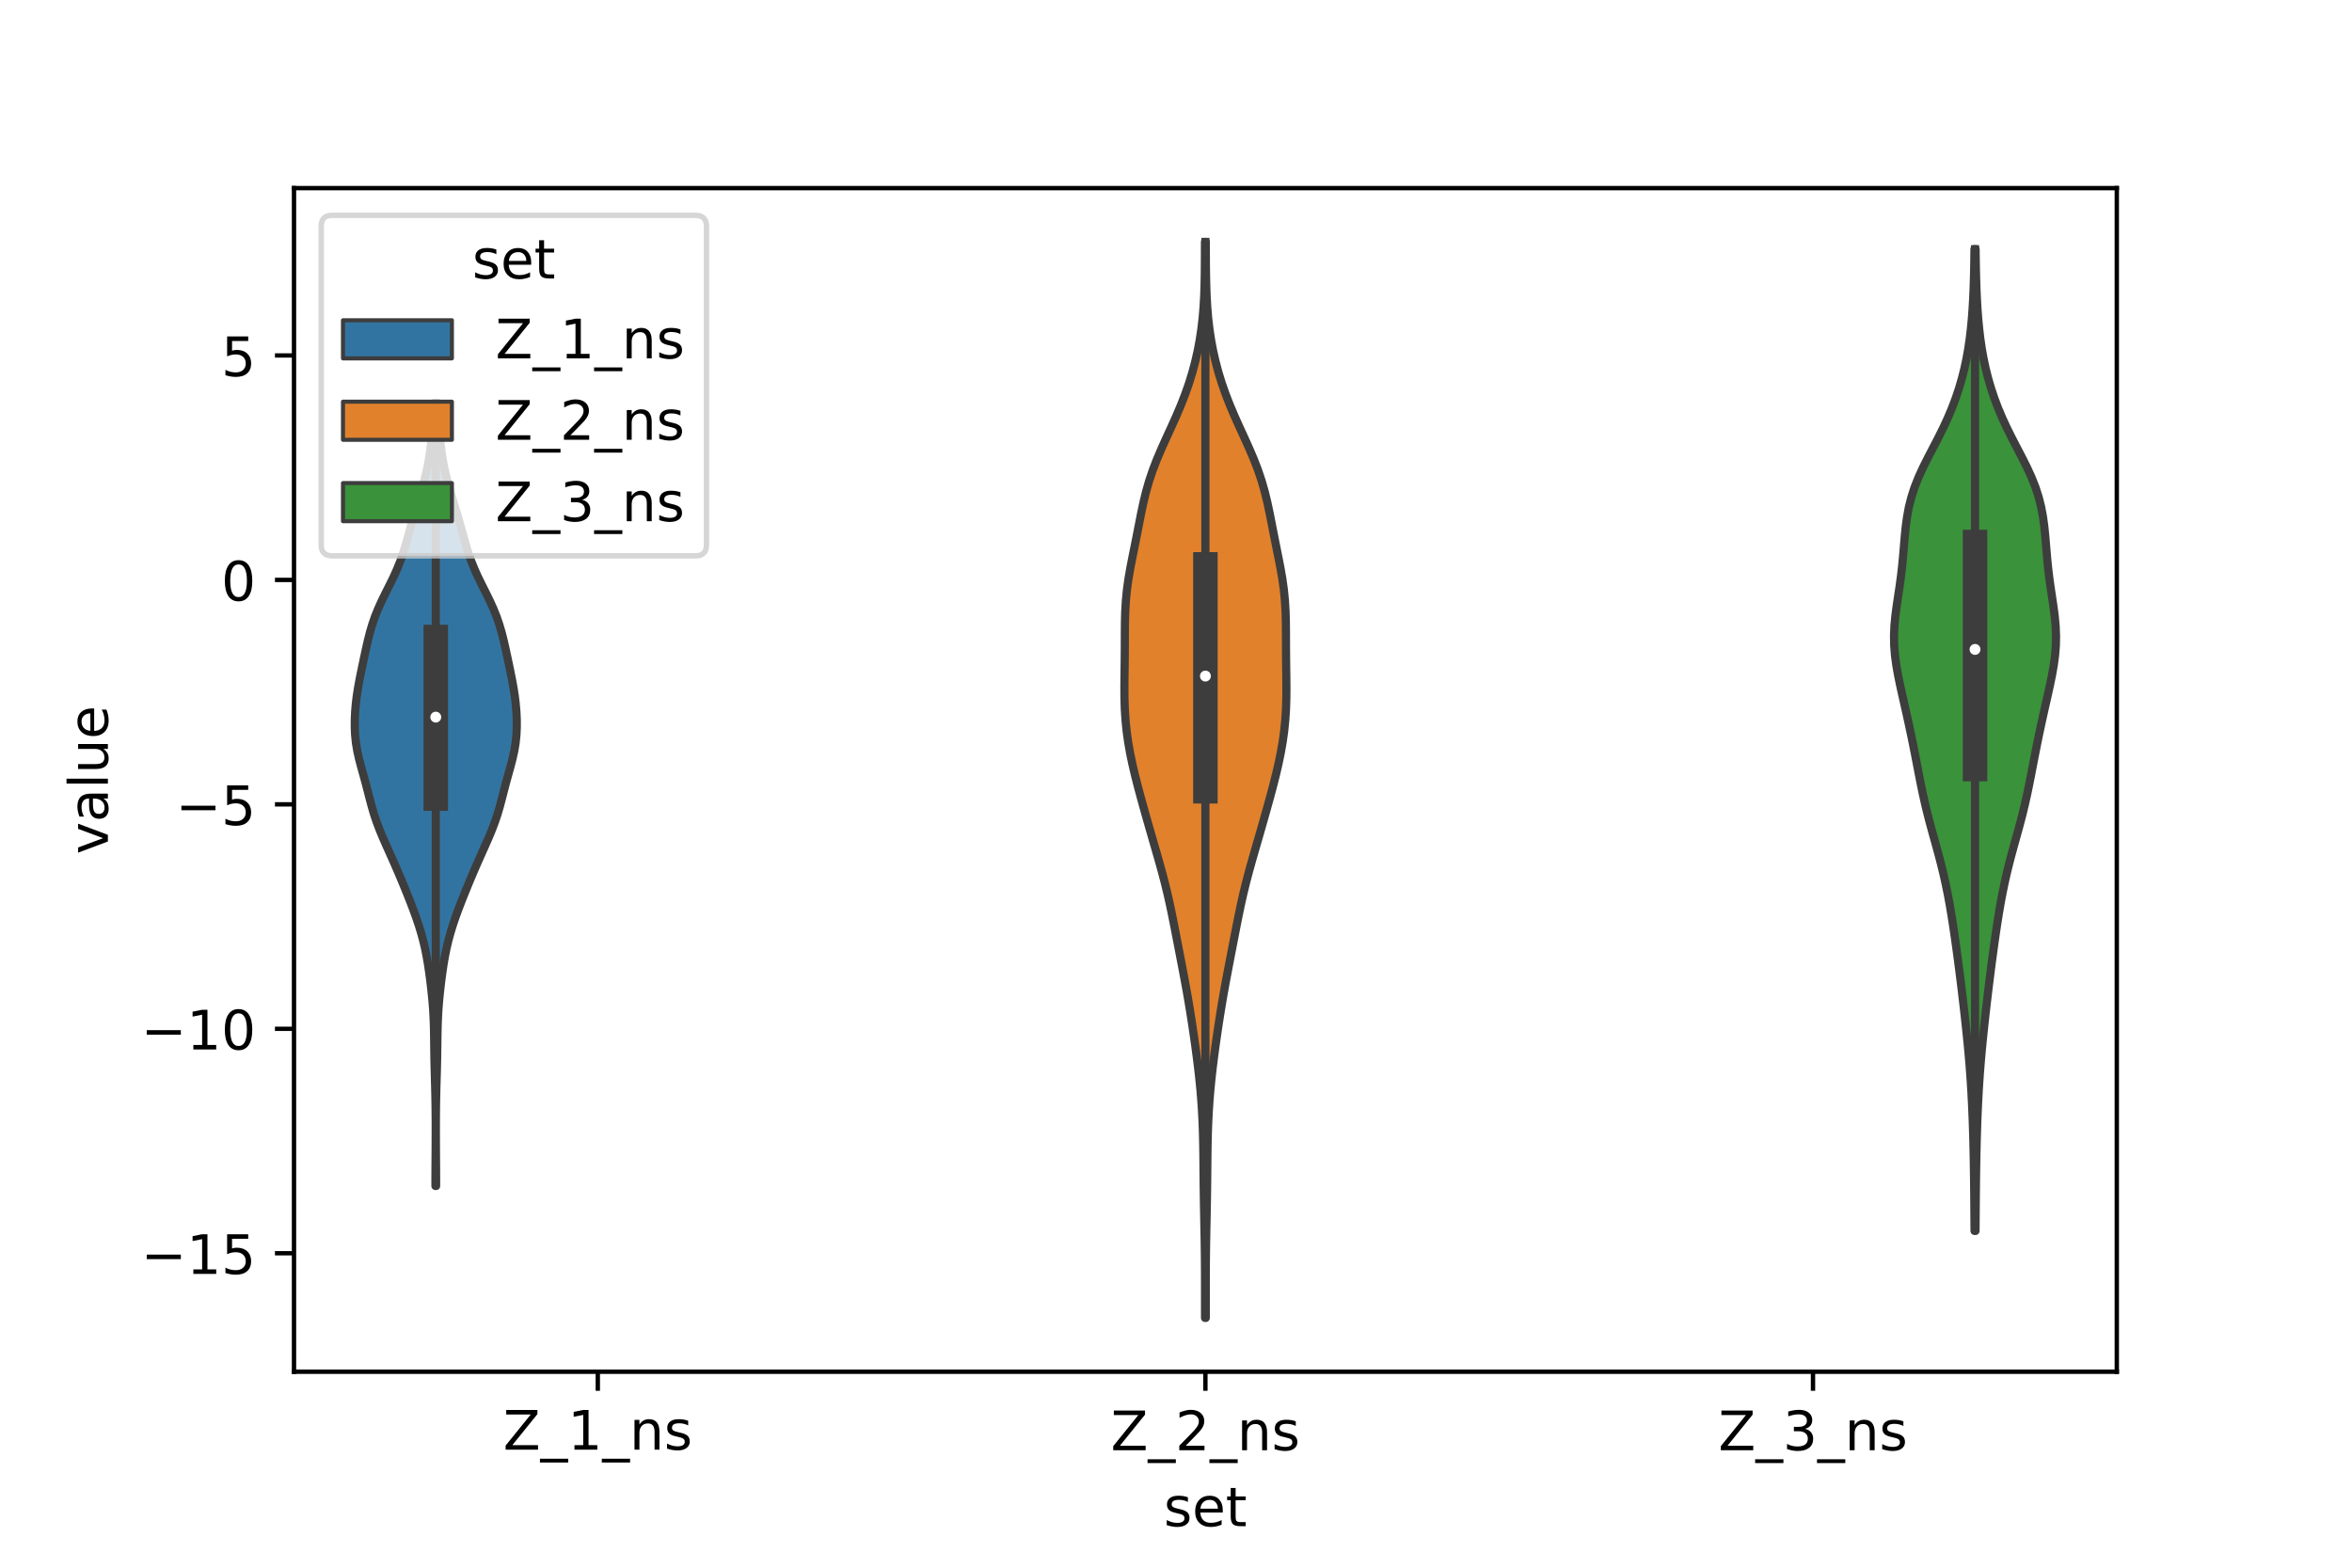 <?xml version="1.0" encoding="utf-8" standalone="no"?>
<!DOCTYPE svg PUBLIC "-//W3C//DTD SVG 1.1//EN"
  "http://www.w3.org/Graphics/SVG/1.1/DTD/svg11.dtd">
<!-- Created with matplotlib (https://matplotlib.org/) -->
<svg height="288pt" version="1.1" viewBox="0 0 432 288" width="432pt" xmlns="http://www.w3.org/2000/svg" xmlns:xlink="http://www.w3.org/1999/xlink">
 <defs>
  <style type="text/css">*{stroke-linecap:butt;stroke-linejoin:round;}</style>
 </defs>
 <g id="figure_1">
  <g id="patch_1">
   <path d="M 0 288 
L 432 288 
L 432 0 
L 0 0 
z
" style="fill:#ffffff;"/>
  </g>
  <g id="axes_1">
   <g id="patch_2">
    <path d="M 54 252 
L 388.8 252 
L 388.8 34.56 
L 54 34.56 
z
" style="fill:#ffffff;"/>
   </g>
   <g id="PolyCollection_1">
    <defs>
     <path d="M 80.103 -70.121 
L 79.977 -70.121 
L 79.98 -71.574 
L 79.986 -73.027 
L 79.996 -74.48 
L 80.006 -75.932 
L 80.015 -77.385 
L 80.022 -78.838 
L 80.025 -80.291 
L 80.023 -81.743 
L 80.015 -83.196 
L 80 -84.649 
L 79.977 -86.102 
L 79.945 -87.555 
L 79.907 -89.007 
L 79.866 -90.46 
L 79.826 -91.913 
L 79.793 -93.366 
L 79.769 -94.819 
L 79.75 -96.271 
L 79.732 -97.724 
L 79.704 -99.177 
L 79.657 -100.63 
L 79.584 -102.083 
L 79.481 -103.535 
L 79.35 -104.988 
L 79.196 -106.441 
L 79.023 -107.894 
L 78.831 -109.347 
L 78.616 -110.799 
L 78.369 -112.252 
L 78.08 -113.705 
L 77.741 -115.158 
L 77.347 -116.611 
L 76.9 -118.063 
L 76.407 -119.516 
L 75.877 -120.969 
L 75.319 -122.422 
L 74.742 -123.875 
L 74.15 -125.327 
L 73.544 -126.78 
L 72.925 -128.233 
L 72.291 -129.686 
L 71.643 -131.139 
L 70.992 -132.591 
L 70.351 -134.044 
L 69.744 -135.497 
L 69.19 -136.95 
L 68.7 -138.403 
L 68.272 -139.855 
L 67.887 -141.308 
L 67.515 -142.761 
L 67.134 -144.214 
L 66.735 -145.667 
L 66.33 -147.119 
L 65.949 -148.572 
L 65.625 -150.025 
L 65.381 -151.478 
L 65.228 -152.93 
L 65.16 -154.383 
L 65.165 -155.836 
L 65.233 -157.289 
L 65.358 -158.742 
L 65.536 -160.194 
L 65.763 -161.647 
L 66.028 -163.1 
L 66.319 -164.553 
L 66.621 -166.006 
L 66.929 -167.458 
L 67.243 -168.911 
L 67.575 -170.364 
L 67.944 -171.817 
L 68.371 -173.27 
L 68.873 -174.722 
L 69.458 -176.175 
L 70.117 -177.628 
L 70.83 -179.081 
L 71.561 -180.534 
L 72.273 -181.986 
L 72.931 -183.439 
L 73.516 -184.892 
L 74.027 -186.345 
L 74.477 -187.798 
L 74.891 -189.25 
L 75.293 -190.703 
L 75.702 -192.156 
L 76.126 -193.609 
L 76.565 -195.062 
L 77.007 -196.514 
L 77.44 -197.967 
L 77.847 -199.42 
L 78.214 -200.873 
L 78.533 -202.326 
L 78.799 -203.778 
L 79.016 -205.231 
L 79.191 -206.684 
L 79.334 -208.137 
L 79.453 -209.59 
L 79.558 -211.042 
L 79.651 -212.495 
L 79.735 -213.948 
L 80.345 -213.948 
L 80.345 -213.948 
L 80.429 -212.495 
L 80.522 -211.042 
L 80.627 -209.59 
L 80.746 -208.137 
L 80.889 -206.684 
L 81.064 -205.231 
L 81.281 -203.778 
L 81.547 -202.326 
L 81.866 -200.873 
L 82.233 -199.42 
L 82.64 -197.967 
L 83.073 -196.514 
L 83.515 -195.062 
L 83.954 -193.609 
L 84.378 -192.156 
L 84.787 -190.703 
L 85.189 -189.25 
L 85.603 -187.798 
L 86.053 -186.345 
L 86.564 -184.892 
L 87.149 -183.439 
L 87.807 -181.986 
L 88.519 -180.534 
L 89.25 -179.081 
L 89.963 -177.628 
L 90.622 -176.175 
L 91.207 -174.722 
L 91.709 -173.27 
L 92.136 -171.817 
L 92.505 -170.364 
L 92.837 -168.911 
L 93.151 -167.458 
L 93.459 -166.006 
L 93.761 -164.553 
L 94.052 -163.1 
L 94.317 -161.647 
L 94.544 -160.194 
L 94.722 -158.742 
L 94.847 -157.289 
L 94.915 -155.836 
L 94.92 -154.383 
L 94.852 -152.93 
L 94.699 -151.478 
L 94.455 -150.025 
L 94.131 -148.572 
L 93.75 -147.119 
L 93.345 -145.667 
L 92.946 -144.214 
L 92.565 -142.761 
L 92.193 -141.308 
L 91.808 -139.855 
L 91.38 -138.403 
L 90.89 -136.95 
L 90.336 -135.497 
L 89.729 -134.044 
L 89.088 -132.591 
L 88.437 -131.139 
L 87.789 -129.686 
L 87.155 -128.233 
L 86.536 -126.78 
L 85.93 -125.327 
L 85.338 -123.875 
L 84.761 -122.422 
L 84.203 -120.969 
L 83.673 -119.516 
L 83.18 -118.063 
L 82.733 -116.611 
L 82.339 -115.158 
L 82 -113.705 
L 81.711 -112.252 
L 81.464 -110.799 
L 81.249 -109.347 
L 81.057 -107.894 
L 80.884 -106.441 
L 80.73 -104.988 
L 80.599 -103.535 
L 80.496 -102.083 
L 80.423 -100.63 
L 80.376 -99.177 
L 80.348 -97.724 
L 80.33 -96.271 
L 80.311 -94.819 
L 80.287 -93.366 
L 80.254 -91.913 
L 80.214 -90.46 
L 80.173 -89.007 
L 80.135 -87.555 
L 80.103 -86.102 
L 80.08 -84.649 
L 80.065 -83.196 
L 80.057 -81.743 
L 80.055 -80.291 
L 80.058 -78.838 
L 80.065 -77.385 
L 80.074 -75.932 
L 80.084 -74.48 
L 80.094 -73.027 
L 80.1 -71.574 
L 80.103 -70.121 
z
" id="m130ec40ac9" style="stroke:#3d3d3d;stroke-width:1.5;"/>
    </defs>
    <g clip-path="url(#pe9f7fd2d42)">
     <use style="fill:#3274a1;stroke:#3d3d3d;stroke-width:1.5;" x="0" xlink:href="#m130ec40ac9" y="288"/>
    </g>
   </g>
   <g id="PolyCollection_2">
    <defs>
     <path d="M 221.468 -45.884 
L 221.332 -45.884 
L 221.331 -47.88 
L 221.332 -49.877 
L 221.332 -51.874 
L 221.328 -53.87 
L 221.318 -55.867 
L 221.298 -57.864 
L 221.27 -59.86 
L 221.233 -61.857 
L 221.193 -63.854 
L 221.153 -65.851 
L 221.117 -67.847 
L 221.089 -69.844 
L 221.067 -71.841 
L 221.048 -73.837 
L 221.028 -75.834 
L 220.999 -77.831 
L 220.952 -79.827 
L 220.882 -81.824 
L 220.782 -83.821 
L 220.65 -85.818 
L 220.486 -87.814 
L 220.289 -89.811 
L 220.065 -91.808 
L 219.817 -93.804 
L 219.551 -95.801 
L 219.27 -97.798 
L 218.974 -99.794 
L 218.663 -101.791 
L 218.336 -103.788 
L 217.99 -105.784 
L 217.627 -107.781 
L 217.251 -109.778 
L 216.868 -111.775 
L 216.481 -113.771 
L 216.095 -115.768 
L 215.707 -117.765 
L 215.31 -119.761 
L 214.894 -121.758 
L 214.447 -123.755 
L 213.961 -125.751 
L 213.438 -127.748 
L 212.884 -129.745 
L 212.311 -131.741 
L 211.733 -133.738 
L 211.156 -135.735 
L 210.586 -137.732 
L 210.024 -139.728 
L 209.472 -141.725 
L 208.939 -143.722 
L 208.433 -145.718 
L 207.968 -147.715 
L 207.556 -149.712 
L 207.206 -151.708 
L 206.929 -153.705 
L 206.726 -155.702 
L 206.597 -157.699 
L 206.533 -159.695 
L 206.52 -161.692 
L 206.538 -163.689 
L 206.565 -165.685 
L 206.588 -167.682 
L 206.598 -169.679 
L 206.604 -171.675 
L 206.621 -173.672 
L 206.675 -175.669 
L 206.792 -177.665 
L 206.989 -179.662 
L 207.267 -181.659 
L 207.613 -183.656 
L 208.001 -185.652 
L 208.404 -187.649 
L 208.801 -189.646 
L 209.19 -191.642 
L 209.583 -193.639 
L 210.005 -195.636 
L 210.489 -197.632 
L 211.059 -199.629 
L 211.73 -201.626 
L 212.5 -203.622 
L 213.352 -205.619 
L 214.254 -207.616 
L 215.17 -209.613 
L 216.066 -211.609 
L 216.913 -213.606 
L 217.691 -215.603 
L 218.39 -217.599 
L 219.005 -219.596 
L 219.537 -221.593 
L 219.989 -223.589 
L 220.363 -225.586 
L 220.663 -227.583 
L 220.893 -229.58 
L 221.061 -231.576 
L 221.175 -233.573 
L 221.247 -235.57 
L 221.288 -237.566 
L 221.31 -239.563 
L 221.32 -241.56 
L 221.327 -243.556 
L 221.473 -243.556 
L 221.473 -243.556 
L 221.48 -241.56 
L 221.49 -239.563 
L 221.512 -237.566 
L 221.553 -235.57 
L 221.625 -233.573 
L 221.739 -231.576 
L 221.907 -229.58 
L 222.137 -227.583 
L 222.437 -225.586 
L 222.811 -223.589 
L 223.263 -221.593 
L 223.795 -219.596 
L 224.41 -217.599 
L 225.109 -215.603 
L 225.887 -213.606 
L 226.734 -211.609 
L 227.63 -209.613 
L 228.546 -207.616 
L 229.448 -205.619 
L 230.3 -203.622 
L 231.07 -201.626 
L 231.741 -199.629 
L 232.311 -197.632 
L 232.795 -195.636 
L 233.217 -193.639 
L 233.61 -191.642 
L 233.999 -189.646 
L 234.396 -187.649 
L 234.799 -185.652 
L 235.187 -183.656 
L 235.533 -181.659 
L 235.811 -179.662 
L 236.008 -177.665 
L 236.125 -175.669 
L 236.179 -173.672 
L 236.196 -171.675 
L 236.202 -169.679 
L 236.212 -167.682 
L 236.235 -165.685 
L 236.262 -163.689 
L 236.28 -161.692 
L 236.267 -159.695 
L 236.203 -157.699 
L 236.074 -155.702 
L 235.871 -153.705 
L 235.594 -151.708 
L 235.244 -149.712 
L 234.832 -147.715 
L 234.367 -145.718 
L 233.861 -143.722 
L 233.328 -141.725 
L 232.776 -139.728 
L 232.214 -137.732 
L 231.644 -135.735 
L 231.067 -133.738 
L 230.489 -131.741 
L 229.916 -129.745 
L 229.362 -127.748 
L 228.839 -125.751 
L 228.353 -123.755 
L 227.906 -121.758 
L 227.49 -119.761 
L 227.093 -117.765 
L 226.705 -115.768 
L 226.319 -113.771 
L 225.932 -111.775 
L 225.549 -109.778 
L 225.173 -107.781 
L 224.81 -105.784 
L 224.464 -103.788 
L 224.137 -101.791 
L 223.826 -99.794 
L 223.53 -97.798 
L 223.249 -95.801 
L 222.983 -93.804 
L 222.735 -91.808 
L 222.511 -89.811 
L 222.314 -87.814 
L 222.15 -85.818 
L 222.018 -83.821 
L 221.918 -81.824 
L 221.848 -79.827 
L 221.801 -77.831 
L 221.772 -75.834 
L 221.752 -73.837 
L 221.733 -71.841 
L 221.711 -69.844 
L 221.683 -67.847 
L 221.647 -65.851 
L 221.607 -63.854 
L 221.567 -61.857 
L 221.53 -59.86 
L 221.502 -57.864 
L 221.482 -55.867 
L 221.472 -53.87 
L 221.468 -51.874 
L 221.468 -49.877 
L 221.469 -47.88 
L 221.468 -45.884 
z
" id="m992ea79383" style="stroke:#3d3d3d;stroke-width:1.5;"/>
    </defs>
    <g clip-path="url(#pe9f7fd2d42)">
     <use style="fill:#e1812c;stroke:#3d3d3d;stroke-width:1.5;" x="0" xlink:href="#m992ea79383" y="288"/>
    </g>
   </g>
   <g id="PolyCollection_3">
    <defs>
     <path d="M 362.851 -61.867 
L 362.669 -61.867 
L 362.656 -63.689 
L 362.642 -65.51 
L 362.627 -67.332 
L 362.609 -69.154 
L 362.588 -70.975 
L 362.562 -72.797 
L 362.533 -74.619 
L 362.497 -76.441 
L 362.455 -78.262 
L 362.405 -80.084 
L 362.345 -81.906 
L 362.274 -83.728 
L 362.191 -85.549 
L 362.095 -87.371 
L 361.983 -89.193 
L 361.857 -91.015 
L 361.714 -92.836 
L 361.556 -94.658 
L 361.383 -96.48 
L 361.198 -98.302 
L 361.005 -100.123 
L 360.804 -101.945 
L 360.596 -103.767 
L 360.382 -105.589 
L 360.161 -107.41 
L 359.933 -109.232 
L 359.698 -111.054 
L 359.455 -112.875 
L 359.205 -114.697 
L 358.946 -116.519 
L 358.675 -118.341 
L 358.386 -120.162 
L 358.075 -121.984 
L 357.736 -123.806 
L 357.364 -125.628 
L 356.956 -127.449 
L 356.511 -129.271 
L 356.034 -131.093 
L 355.535 -132.915 
L 355.027 -134.736 
L 354.528 -136.558 
L 354.052 -138.38 
L 353.608 -140.202 
L 353.199 -142.023 
L 352.82 -143.845 
L 352.46 -145.667 
L 352.109 -147.488 
L 351.757 -149.31 
L 351.396 -151.132 
L 351.023 -152.954 
L 350.637 -154.775 
L 350.238 -156.597 
L 349.829 -158.419 
L 349.416 -160.241 
L 349.013 -162.062 
L 348.637 -163.884 
L 348.313 -165.706 
L 348.065 -167.528 
L 347.917 -169.349 
L 347.88 -171.171 
L 347.954 -172.993 
L 348.123 -174.815 
L 348.361 -176.636 
L 348.632 -178.458 
L 348.904 -180.28 
L 349.153 -182.102 
L 349.365 -183.923 
L 349.54 -185.745 
L 349.693 -187.567 
L 349.846 -189.388 
L 350.029 -191.21 
L 350.274 -193.032 
L 350.612 -194.854 
L 351.07 -196.675 
L 351.661 -198.497 
L 352.383 -200.319 
L 353.217 -202.141 
L 354.129 -203.962 
L 355.079 -205.784 
L 356.023 -207.606 
L 356.929 -209.428 
L 357.771 -211.249 
L 358.538 -213.071 
L 359.225 -214.893 
L 359.832 -216.715 
L 360.362 -218.536 
L 360.818 -220.358 
L 361.205 -222.18 
L 361.527 -224.001 
L 361.792 -225.823 
L 362.006 -227.645 
L 362.177 -229.467 
L 362.312 -231.288 
L 362.417 -233.11 
L 362.497 -234.932 
L 362.556 -236.754 
L 362.6 -238.575 
L 362.632 -240.397 
L 362.657 -242.219 
L 362.863 -242.219 
L 362.863 -242.219 
L 362.888 -240.397 
L 362.92 -238.575 
L 362.964 -236.754 
L 363.023 -234.932 
L 363.103 -233.11 
L 363.208 -231.288 
L 363.343 -229.467 
L 363.514 -227.645 
L 363.728 -225.823 
L 363.993 -224.001 
L 364.315 -222.18 
L 364.702 -220.358 
L 365.158 -218.536 
L 365.688 -216.715 
L 366.295 -214.893 
L 366.982 -213.071 
L 367.749 -211.249 
L 368.591 -209.428 
L 369.497 -207.606 
L 370.441 -205.784 
L 371.391 -203.962 
L 372.303 -202.141 
L 373.137 -200.319 
L 373.859 -198.497 
L 374.45 -196.675 
L 374.908 -194.854 
L 375.246 -193.032 
L 375.491 -191.21 
L 375.674 -189.388 
L 375.827 -187.567 
L 375.98 -185.745 
L 376.155 -183.923 
L 376.367 -182.102 
L 376.616 -180.28 
L 376.888 -178.458 
L 377.159 -176.636 
L 377.397 -174.815 
L 377.566 -172.993 
L 377.64 -171.171 
L 377.603 -169.349 
L 377.455 -167.528 
L 377.207 -165.706 
L 376.883 -163.884 
L 376.507 -162.062 
L 376.104 -160.241 
L 375.691 -158.419 
L 375.282 -156.597 
L 374.883 -154.775 
L 374.497 -152.954 
L 374.124 -151.132 
L 373.763 -149.31 
L 373.411 -147.488 
L 373.06 -145.667 
L 372.7 -143.845 
L 372.321 -142.023 
L 371.912 -140.202 
L 371.468 -138.38 
L 370.992 -136.558 
L 370.493 -134.736 
L 369.985 -132.915 
L 369.486 -131.093 
L 369.009 -129.271 
L 368.564 -127.449 
L 368.156 -125.628 
L 367.784 -123.806 
L 367.445 -121.984 
L 367.134 -120.162 
L 366.845 -118.341 
L 366.574 -116.519 
L 366.315 -114.697 
L 366.065 -112.875 
L 365.822 -111.054 
L 365.587 -109.232 
L 365.359 -107.41 
L 365.138 -105.589 
L 364.924 -103.767 
L 364.716 -101.945 
L 364.515 -100.123 
L 364.322 -98.302 
L 364.137 -96.48 
L 363.964 -94.658 
L 363.806 -92.836 
L 363.663 -91.015 
L 363.537 -89.193 
L 363.425 -87.371 
L 363.329 -85.549 
L 363.246 -83.728 
L 363.175 -81.906 
L 363.115 -80.084 
L 363.065 -78.262 
L 363.023 -76.441 
L 362.987 -74.619 
L 362.958 -72.797 
L 362.932 -70.975 
L 362.911 -69.154 
L 362.893 -67.332 
L 362.878 -65.51 
L 362.864 -63.689 
L 362.851 -61.867 
z
" id="m9579b99510" style="stroke:#3d3d3d;stroke-width:1.5;"/>
    </defs>
    <g clip-path="url(#pe9f7fd2d42)">
     <use style="fill:#3a923a;stroke:#3d3d3d;stroke-width:1.5;" x="0" xlink:href="#m9579b99510" y="288"/>
    </g>
   </g>
   <g id="patch_3">
    <path clip-path="url(#pe9f7fd2d42)" d="M 109.8 106.535 
L 109.8 106.535 
L 109.8 106.535 
L 109.8 106.535 
z
" style="fill:#3274a1;stroke:#3d3d3d;stroke-linejoin:miter;stroke-width:0.75;"/>
   </g>
   <g id="patch_4">
    <path clip-path="url(#pe9f7fd2d42)" d="M 109.8 106.535 
L 109.8 106.535 
L 109.8 106.535 
L 109.8 106.535 
z
" style="fill:#e1812c;stroke:#3d3d3d;stroke-linejoin:miter;stroke-width:0.75;"/>
   </g>
   <g id="patch_5">
    <path clip-path="url(#pe9f7fd2d42)" d="M 109.8 106.535 
L 109.8 106.535 
L 109.8 106.535 
L 109.8 106.535 
z
" style="fill:#3a923a;stroke:#3d3d3d;stroke-linejoin:miter;stroke-width:0.75;"/>
   </g>
   <g id="matplotlib.axis_1">
    <g id="xtick_1">
     <g id="line2d_1">
      <defs>
       <path d="M 0 0 
L 0 3.5 
" id="mdbec2b72a4" style="stroke:#000000;stroke-width:0.8;"/>
      </defs>
      <g>
       <use style="stroke:#000000;stroke-width:0.8;" x="109.8" xlink:href="#mdbec2b72a4" y="252"/>
      </g>
     </g>
     <g id="text_1">
      <!-- Z_1_ns -->
      <g transform="translate(92.42 266.32)scale(0.1 -0.1)">
       <defs>
        <path d="M 5.609 72.906 
L 62.891 72.906 
L 62.891 65.375 
L 16.797 8.297 
L 64.016 8.297 
L 64.016 0 
L 4.5 0 
L 4.5 7.516 
L 50.594 64.594 
L 5.609 64.594 
z
" id="DejaVuSans-90"/>
        <path d="M 50.984 -16.609 
L 50.984 -23.578 
L -0.984 -23.578 
L -0.984 -16.609 
z
" id="DejaVuSans-95"/>
        <path d="M 12.406 8.297 
L 28.516 8.297 
L 28.516 63.922 
L 10.984 60.406 
L 10.984 69.391 
L 28.422 72.906 
L 38.281 72.906 
L 38.281 8.297 
L 54.391 8.297 
L 54.391 0 
L 12.406 0 
z
" id="DejaVuSans-49"/>
        <path d="M 54.891 33.016 
L 54.891 0 
L 45.906 0 
L 45.906 32.719 
Q 45.906 40.484 42.875 44.328 
Q 39.844 48.188 33.797 48.188 
Q 26.516 48.188 22.312 43.547 
Q 18.109 38.922 18.109 30.906 
L 18.109 0 
L 9.078 0 
L 9.078 54.688 
L 18.109 54.688 
L 18.109 46.188 
Q 21.344 51.125 25.703 53.562 
Q 30.078 56 35.797 56 
Q 45.219 56 50.047 50.172 
Q 54.891 44.344 54.891 33.016 
z
" id="DejaVuSans-110"/>
        <path d="M 44.281 53.078 
L 44.281 44.578 
Q 40.484 46.531 36.375 47.5 
Q 32.281 48.484 27.875 48.484 
Q 21.188 48.484 17.844 46.438 
Q 14.5 44.391 14.5 40.281 
Q 14.5 37.156 16.891 35.375 
Q 19.281 33.594 26.516 31.984 
L 29.594 31.297 
Q 39.156 29.25 43.188 25.516 
Q 47.219 21.781 47.219 15.094 
Q 47.219 7.469 41.188 3.016 
Q 35.156 -1.422 24.609 -1.422 
Q 20.219 -1.422 15.453 -0.562 
Q 10.688 0.297 5.422 2 
L 5.422 11.281 
Q 10.406 8.688 15.234 7.391 
Q 20.062 6.109 24.812 6.109 
Q 31.156 6.109 34.562 8.281 
Q 37.984 10.453 37.984 14.406 
Q 37.984 18.062 35.516 20.016 
Q 33.062 21.969 24.703 23.781 
L 21.578 24.516 
Q 13.234 26.266 9.516 29.906 
Q 5.812 33.547 5.812 39.891 
Q 5.812 47.609 11.281 51.797 
Q 16.75 56 26.812 56 
Q 31.781 56 36.172 55.266 
Q 40.578 54.547 44.281 53.078 
z
" id="DejaVuSans-115"/>
       </defs>
       <use xlink:href="#DejaVuSans-90"/>
       <use x="68.506" xlink:href="#DejaVuSans-95"/>
       <use x="118.506" xlink:href="#DejaVuSans-49"/>
       <use x="182.129" xlink:href="#DejaVuSans-95"/>
       <use x="232.129" xlink:href="#DejaVuSans-110"/>
       <use x="295.508" xlink:href="#DejaVuSans-115"/>
      </g>
     </g>
    </g>
    <g id="xtick_2">
     <g id="line2d_2">
      <g>
       <use style="stroke:#000000;stroke-width:0.8;" x="221.4" xlink:href="#mdbec2b72a4" y="252"/>
      </g>
     </g>
     <g id="text_2">
      <!-- Z_2_ns -->
      <g transform="translate(204.02 266.422)scale(0.1 -0.1)">
       <defs>
        <path d="M 19.188 8.297 
L 53.609 8.297 
L 53.609 0 
L 7.328 0 
L 7.328 8.297 
Q 12.938 14.109 22.625 23.891 
Q 32.328 33.688 34.812 36.531 
Q 39.547 41.844 41.422 45.531 
Q 43.312 49.219 43.312 52.781 
Q 43.312 58.594 39.234 62.25 
Q 35.156 65.922 28.609 65.922 
Q 23.969 65.922 18.812 64.312 
Q 13.672 62.703 7.812 59.422 
L 7.812 69.391 
Q 13.766 71.781 18.938 73 
Q 24.125 74.219 28.422 74.219 
Q 39.75 74.219 46.484 68.547 
Q 53.219 62.891 53.219 53.422 
Q 53.219 48.922 51.531 44.891 
Q 49.859 40.875 45.406 35.406 
Q 44.188 33.984 37.641 27.219 
Q 31.109 20.453 19.188 8.297 
z
" id="DejaVuSans-50"/>
       </defs>
       <use xlink:href="#DejaVuSans-90"/>
       <use x="68.506" xlink:href="#DejaVuSans-95"/>
       <use x="118.506" xlink:href="#DejaVuSans-50"/>
       <use x="182.129" xlink:href="#DejaVuSans-95"/>
       <use x="232.129" xlink:href="#DejaVuSans-110"/>
       <use x="295.508" xlink:href="#DejaVuSans-115"/>
      </g>
     </g>
    </g>
    <g id="xtick_3">
     <g id="line2d_3">
      <g>
       <use style="stroke:#000000;stroke-width:0.8;" x="333" xlink:href="#mdbec2b72a4" y="252"/>
      </g>
     </g>
     <g id="text_3">
      <!-- Z_3_ns -->
      <g transform="translate(315.62 266.422)scale(0.1 -0.1)">
       <defs>
        <path d="M 40.578 39.312 
Q 47.656 37.797 51.625 33 
Q 55.609 28.219 55.609 21.188 
Q 55.609 10.406 48.188 4.484 
Q 40.766 -1.422 27.094 -1.422 
Q 22.516 -1.422 17.656 -0.516 
Q 12.797 0.391 7.625 2.203 
L 7.625 11.719 
Q 11.719 9.328 16.594 8.109 
Q 21.484 6.891 26.812 6.891 
Q 36.078 6.891 40.938 10.547 
Q 45.797 14.203 45.797 21.188 
Q 45.797 27.641 41.281 31.266 
Q 36.766 34.906 28.719 34.906 
L 20.219 34.906 
L 20.219 43.016 
L 29.109 43.016 
Q 36.375 43.016 40.234 45.922 
Q 44.094 48.828 44.094 54.297 
Q 44.094 59.906 40.109 62.906 
Q 36.141 65.922 28.719 65.922 
Q 24.656 65.922 20.016 65.031 
Q 15.375 64.156 9.812 62.312 
L 9.812 71.094 
Q 15.438 72.656 20.344 73.438 
Q 25.25 74.219 29.594 74.219 
Q 40.828 74.219 47.359 69.109 
Q 53.906 64.016 53.906 55.328 
Q 53.906 49.266 50.438 45.094 
Q 46.969 40.922 40.578 39.312 
z
" id="DejaVuSans-51"/>
       </defs>
       <use xlink:href="#DejaVuSans-90"/>
       <use x="68.506" xlink:href="#DejaVuSans-95"/>
       <use x="118.506" xlink:href="#DejaVuSans-51"/>
       <use x="182.129" xlink:href="#DejaVuSans-95"/>
       <use x="232.129" xlink:href="#DejaVuSans-110"/>
       <use x="295.508" xlink:href="#DejaVuSans-115"/>
      </g>
     </g>
    </g>
    <g id="text_4">
     <!-- set -->
     <g transform="translate(213.759 280.378)scale(0.1 -0.1)">
      <defs>
       <path d="M 56.203 29.594 
L 56.203 25.203 
L 14.891 25.203 
Q 15.484 15.922 20.484 11.062 
Q 25.484 6.203 34.422 6.203 
Q 39.594 6.203 44.453 7.469 
Q 49.312 8.734 54.109 11.281 
L 54.109 2.781 
Q 49.266 0.734 44.188 -0.344 
Q 39.109 -1.422 33.891 -1.422 
Q 20.797 -1.422 13.156 6.188 
Q 5.516 13.812 5.516 26.812 
Q 5.516 40.234 12.766 48.109 
Q 20.016 56 32.328 56 
Q 43.359 56 49.781 48.891 
Q 56.203 41.797 56.203 29.594 
z
M 47.219 32.234 
Q 47.125 39.594 43.094 43.984 
Q 39.062 48.391 32.422 48.391 
Q 24.906 48.391 20.391 44.141 
Q 15.875 39.891 15.188 32.172 
z
" id="DejaVuSans-101"/>
       <path d="M 18.312 70.219 
L 18.312 54.688 
L 36.812 54.688 
L 36.812 47.703 
L 18.312 47.703 
L 18.312 18.016 
Q 18.312 11.328 20.141 9.422 
Q 21.969 7.516 27.594 7.516 
L 36.812 7.516 
L 36.812 0 
L 27.594 0 
Q 17.188 0 13.234 3.875 
Q 9.281 7.766 9.281 18.016 
L 9.281 47.703 
L 2.688 47.703 
L 2.688 54.688 
L 9.281 54.688 
L 9.281 70.219 
z
" id="DejaVuSans-116"/>
      </defs>
      <use xlink:href="#DejaVuSans-115"/>
      <use x="52.1" xlink:href="#DejaVuSans-101"/>
      <use x="113.623" xlink:href="#DejaVuSans-116"/>
     </g>
    </g>
   </g>
   <g id="matplotlib.axis_2">
    <g id="ytick_1">
     <g id="line2d_4">
      <defs>
       <path d="M 0 0 
L -3.5 0 
" id="m486dfe6000" style="stroke:#000000;stroke-width:0.8;"/>
      </defs>
      <g>
       <use style="stroke:#000000;stroke-width:0.8;" x="54" xlink:href="#m486dfe6000" y="230.235"/>
      </g>
     </g>
     <g id="text_5">
      <!-- −15 -->
      <g transform="translate(25.895 234.034)scale(0.1 -0.1)">
       <defs>
        <path d="M 10.594 35.5 
L 73.188 35.5 
L 73.188 27.203 
L 10.594 27.203 
z
" id="DejaVuSans-8722"/>
        <path d="M 10.797 72.906 
L 49.516 72.906 
L 49.516 64.594 
L 19.828 64.594 
L 19.828 46.734 
Q 21.969 47.469 24.109 47.828 
Q 26.266 48.188 28.422 48.188 
Q 40.625 48.188 47.75 41.5 
Q 54.891 34.812 54.891 23.391 
Q 54.891 11.625 47.562 5.094 
Q 40.234 -1.422 26.906 -1.422 
Q 22.312 -1.422 17.547 -0.641 
Q 12.797 0.141 7.719 1.703 
L 7.719 11.625 
Q 12.109 9.234 16.797 8.062 
Q 21.484 6.891 26.703 6.891 
Q 35.156 6.891 40.078 11.328 
Q 45.016 15.766 45.016 23.391 
Q 45.016 31 40.078 35.438 
Q 35.156 39.891 26.703 39.891 
Q 22.75 39.891 18.812 39.016 
Q 14.891 38.141 10.797 36.281 
z
" id="DejaVuSans-53"/>
       </defs>
       <use xlink:href="#DejaVuSans-8722"/>
       <use x="83.789" xlink:href="#DejaVuSans-49"/>
       <use x="147.412" xlink:href="#DejaVuSans-53"/>
      </g>
     </g>
    </g>
    <g id="ytick_2">
     <g id="line2d_5">
      <g>
       <use style="stroke:#000000;stroke-width:0.8;" x="54" xlink:href="#m486dfe6000" y="189.002"/>
      </g>
     </g>
     <g id="text_6">
      <!-- −10 -->
      <g transform="translate(25.895 192.801)scale(0.1 -0.1)">
       <defs>
        <path d="M 31.781 66.406 
Q 24.172 66.406 20.328 58.906 
Q 16.5 51.422 16.5 36.375 
Q 16.5 21.391 20.328 13.891 
Q 24.172 6.391 31.781 6.391 
Q 39.453 6.391 43.281 13.891 
Q 47.125 21.391 47.125 36.375 
Q 47.125 51.422 43.281 58.906 
Q 39.453 66.406 31.781 66.406 
z
M 31.781 74.219 
Q 44.047 74.219 50.516 64.516 
Q 56.984 54.828 56.984 36.375 
Q 56.984 17.969 50.516 8.266 
Q 44.047 -1.422 31.781 -1.422 
Q 19.531 -1.422 13.062 8.266 
Q 6.594 17.969 6.594 36.375 
Q 6.594 54.828 13.062 64.516 
Q 19.531 74.219 31.781 74.219 
z
" id="DejaVuSans-48"/>
       </defs>
       <use xlink:href="#DejaVuSans-8722"/>
       <use x="83.789" xlink:href="#DejaVuSans-49"/>
       <use x="147.412" xlink:href="#DejaVuSans-48"/>
      </g>
     </g>
    </g>
    <g id="ytick_3">
     <g id="line2d_6">
      <g>
       <use style="stroke:#000000;stroke-width:0.8;" x="54" xlink:href="#m486dfe6000" y="147.768"/>
      </g>
     </g>
     <g id="text_7">
      <!-- −5 -->
      <g transform="translate(32.258 151.567)scale(0.1 -0.1)">
       <use xlink:href="#DejaVuSans-8722"/>
       <use x="83.789" xlink:href="#DejaVuSans-53"/>
      </g>
     </g>
    </g>
    <g id="ytick_4">
     <g id="line2d_7">
      <g>
       <use style="stroke:#000000;stroke-width:0.8;" x="54" xlink:href="#m486dfe6000" y="106.535"/>
      </g>
     </g>
     <g id="text_8">
      <!-- 0 -->
      <g transform="translate(40.638 110.334)scale(0.1 -0.1)">
       <use xlink:href="#DejaVuSans-48"/>
      </g>
     </g>
    </g>
    <g id="ytick_5">
     <g id="line2d_8">
      <g>
       <use style="stroke:#000000;stroke-width:0.8;" x="54" xlink:href="#m486dfe6000" y="65.301"/>
      </g>
     </g>
     <g id="text_9">
      <!-- 5 -->
      <g transform="translate(40.638 69.101)scale(0.1 -0.1)">
       <use xlink:href="#DejaVuSans-53"/>
      </g>
     </g>
    </g>
    <g id="text_10">
     <!-- value -->
     <g transform="translate(19.816 156.938)rotate(-90)scale(0.1 -0.1)">
      <defs>
       <path d="M 2.984 54.688 
L 12.5 54.688 
L 29.594 8.797 
L 46.688 54.688 
L 56.203 54.688 
L 35.688 0 
L 23.484 0 
z
" id="DejaVuSans-118"/>
       <path d="M 34.281 27.484 
Q 23.391 27.484 19.188 25 
Q 14.984 22.516 14.984 16.5 
Q 14.984 11.719 18.141 8.906 
Q 21.297 6.109 26.703 6.109 
Q 34.188 6.109 38.703 11.406 
Q 43.219 16.703 43.219 25.484 
L 43.219 27.484 
z
M 52.203 31.203 
L 52.203 0 
L 43.219 0 
L 43.219 8.297 
Q 40.141 3.328 35.547 0.953 
Q 30.953 -1.422 24.312 -1.422 
Q 15.922 -1.422 10.953 3.297 
Q 6 8.016 6 15.922 
Q 6 25.141 12.172 29.828 
Q 18.359 34.516 30.609 34.516 
L 43.219 34.516 
L 43.219 35.406 
Q 43.219 41.609 39.141 45 
Q 35.062 48.391 27.688 48.391 
Q 23 48.391 18.547 47.266 
Q 14.109 46.141 10.016 43.891 
L 10.016 52.203 
Q 14.938 54.109 19.578 55.047 
Q 24.219 56 28.609 56 
Q 40.484 56 46.344 49.844 
Q 52.203 43.703 52.203 31.203 
z
" id="DejaVuSans-97"/>
       <path d="M 9.422 75.984 
L 18.406 75.984 
L 18.406 0 
L 9.422 0 
z
" id="DejaVuSans-108"/>
       <path d="M 8.5 21.578 
L 8.5 54.688 
L 17.484 54.688 
L 17.484 21.922 
Q 17.484 14.156 20.5 10.266 
Q 23.531 6.391 29.594 6.391 
Q 36.859 6.391 41.078 11.031 
Q 45.312 15.672 45.312 23.688 
L 45.312 54.688 
L 54.297 54.688 
L 54.297 0 
L 45.312 0 
L 45.312 8.406 
Q 42.047 3.422 37.719 1 
Q 33.406 -1.422 27.688 -1.422 
Q 18.266 -1.422 13.375 4.438 
Q 8.5 10.297 8.5 21.578 
z
M 31.109 56 
z
" id="DejaVuSans-117"/>
      </defs>
      <use xlink:href="#DejaVuSans-118"/>
      <use x="59.18" xlink:href="#DejaVuSans-97"/>
      <use x="120.459" xlink:href="#DejaVuSans-108"/>
      <use x="148.242" xlink:href="#DejaVuSans-117"/>
      <use x="211.621" xlink:href="#DejaVuSans-101"/>
     </g>
    </g>
   </g>
   <g id="line2d_9">
    <path clip-path="url(#pe9f7fd2d42)" d="M 80.04 190.622 
L 80.04 74.052 
" style="fill:none;stroke:#3d3d3d;stroke-linecap:square;stroke-width:1.5;"/>
   </g>
   <g id="line2d_10">
    <path clip-path="url(#pe9f7fd2d42)" d="M 80.04 146.716 
L 80.04 117.024 
" style="fill:none;stroke:#3d3d3d;stroke-linecap:square;stroke-width:4.5;"/>
   </g>
   <g id="line2d_11">
    <path clip-path="url(#pe9f7fd2d42)" d="M 221.4 203.619 
L 221.4 44.444 
" style="fill:none;stroke:#3d3d3d;stroke-linecap:square;stroke-width:1.5;"/>
   </g>
   <g id="line2d_12">
    <path clip-path="url(#pe9f7fd2d42)" d="M 221.4 145.368 
L 221.4 103.679 
" style="fill:none;stroke:#3d3d3d;stroke-linecap:square;stroke-width:4.5;"/>
   </g>
   <g id="line2d_13">
    <path clip-path="url(#pe9f7fd2d42)" d="M 362.76 202.749 
L 362.76 45.781 
" style="fill:none;stroke:#3d3d3d;stroke-linecap:square;stroke-width:1.5;"/>
   </g>
   <g id="line2d_14">
    <path clip-path="url(#pe9f7fd2d42)" d="M 362.76 141.295 
L 362.76 99.576 
" style="fill:none;stroke:#3d3d3d;stroke-linecap:square;stroke-width:4.5;"/>
   </g>
   <g id="patch_6">
    <path d="M 54 252 
L 54 34.56 
" style="fill:none;stroke:#000000;stroke-linecap:square;stroke-linejoin:miter;stroke-width:0.8;"/>
   </g>
   <g id="patch_7">
    <path d="M 388.8 252 
L 388.8 34.56 
" style="fill:none;stroke:#000000;stroke-linecap:square;stroke-linejoin:miter;stroke-width:0.8;"/>
   </g>
   <g id="patch_8">
    <path d="M 54 252 
L 388.8 252 
" style="fill:none;stroke:#000000;stroke-linecap:square;stroke-linejoin:miter;stroke-width:0.8;"/>
   </g>
   <g id="patch_9">
    <path d="M 54 34.56 
L 388.8 34.56 
" style="fill:none;stroke:#000000;stroke-linecap:square;stroke-linejoin:miter;stroke-width:0.8;"/>
   </g>
   <g id="PathCollection_1">
    <defs>
     <path d="M 0 1.5 
C 0.398 1.5 0.779 1.342 1.061 1.061 
C 1.342 0.779 1.5 0.398 1.5 0 
C 1.5 -0.398 1.342 -0.779 1.061 -1.061 
C 0.779 -1.342 0.398 -1.5 0 -1.5 
C -0.398 -1.5 -0.779 -1.342 -1.061 -1.061 
C -1.342 -0.779 -1.5 -0.398 -1.5 0 
C -1.5 0.398 -1.342 0.779 -1.061 1.061 
C -0.779 1.342 -0.398 1.5 0 1.5 
z
" id="ma7cb09022a" style="stroke:#3d3d3d;"/>
    </defs>
    <g clip-path="url(#pe9f7fd2d42)">
     <use style="fill:#ffffff;stroke:#3d3d3d;" x="80.04" xlink:href="#ma7cb09022a" y="131.742"/>
    </g>
   </g>
   <g id="PathCollection_2">
    <g clip-path="url(#pe9f7fd2d42)">
     <use style="fill:#ffffff;stroke:#3d3d3d;" x="221.4" xlink:href="#ma7cb09022a" y="124.201"/>
    </g>
   </g>
   <g id="PathCollection_3">
    <g clip-path="url(#pe9f7fd2d42)">
     <use style="fill:#ffffff;stroke:#3d3d3d;" x="362.76" xlink:href="#ma7cb09022a" y="119.303"/>
    </g>
   </g>
   <g id="legend_1">
    <g id="patch_10">
     <path d="M 61 102.107 
L 127.759 102.107 
Q 129.759 102.107 129.759 100.107 
L 129.759 41.56 
Q 129.759 39.56 127.759 39.56 
L 61 39.56 
Q 59 39.56 59 41.56 
L 59 100.107 
Q 59 102.107 61 102.107 
z
" style="fill:#ffffff;opacity:0.8;stroke:#cccccc;stroke-linejoin:miter;"/>
    </g>
    <g id="text_11">
     <!-- set -->
     <g transform="translate(86.738 51.158)scale(0.1 -0.1)">
      <use xlink:href="#DejaVuSans-115"/>
      <use x="52.1" xlink:href="#DejaVuSans-101"/>
      <use x="113.623" xlink:href="#DejaVuSans-116"/>
     </g>
    </g>
    <g id="patch_11">
     <path d="M 63 65.837 
L 83 65.837 
L 83 58.837 
L 63 58.837 
z
" style="fill:#3274a1;stroke:#3d3d3d;stroke-linejoin:miter;stroke-width:0.75;"/>
    </g>
    <g id="text_12">
     <!-- Z_1_ns -->
     <g transform="translate(91 65.837)scale(0.1 -0.1)">
      <use xlink:href="#DejaVuSans-90"/>
      <use x="68.506" xlink:href="#DejaVuSans-95"/>
      <use x="118.506" xlink:href="#DejaVuSans-49"/>
      <use x="182.129" xlink:href="#DejaVuSans-95"/>
      <use x="232.129" xlink:href="#DejaVuSans-110"/>
      <use x="295.508" xlink:href="#DejaVuSans-115"/>
     </g>
    </g>
    <g id="patch_12">
     <path d="M 63 80.793 
L 83 80.793 
L 83 73.793 
L 63 73.793 
z
" style="fill:#e1812c;stroke:#3d3d3d;stroke-linejoin:miter;stroke-width:0.75;"/>
    </g>
    <g id="text_13">
     <!-- Z_2_ns -->
     <g transform="translate(91 80.793)scale(0.1 -0.1)">
      <use xlink:href="#DejaVuSans-90"/>
      <use x="68.506" xlink:href="#DejaVuSans-95"/>
      <use x="118.506" xlink:href="#DejaVuSans-50"/>
      <use x="182.129" xlink:href="#DejaVuSans-95"/>
      <use x="232.129" xlink:href="#DejaVuSans-110"/>
      <use x="295.508" xlink:href="#DejaVuSans-115"/>
     </g>
    </g>
    <g id="patch_13">
     <path d="M 63 95.749 
L 83 95.749 
L 83 88.749 
L 63 88.749 
z
" style="fill:#3a923a;stroke:#3d3d3d;stroke-linejoin:miter;stroke-width:0.75;"/>
    </g>
    <g id="text_14">
     <!-- Z_3_ns -->
     <g transform="translate(91 95.749)scale(0.1 -0.1)">
      <use xlink:href="#DejaVuSans-90"/>
      <use x="68.506" xlink:href="#DejaVuSans-95"/>
      <use x="118.506" xlink:href="#DejaVuSans-51"/>
      <use x="182.129" xlink:href="#DejaVuSans-95"/>
      <use x="232.129" xlink:href="#DejaVuSans-110"/>
      <use x="295.508" xlink:href="#DejaVuSans-115"/>
     </g>
    </g>
   </g>
  </g>
 </g>
 <defs>
  <clipPath id="pe9f7fd2d42">
   <rect height="217.44" width="334.8" x="54" y="34.56"/>
  </clipPath>
 </defs>
</svg>
